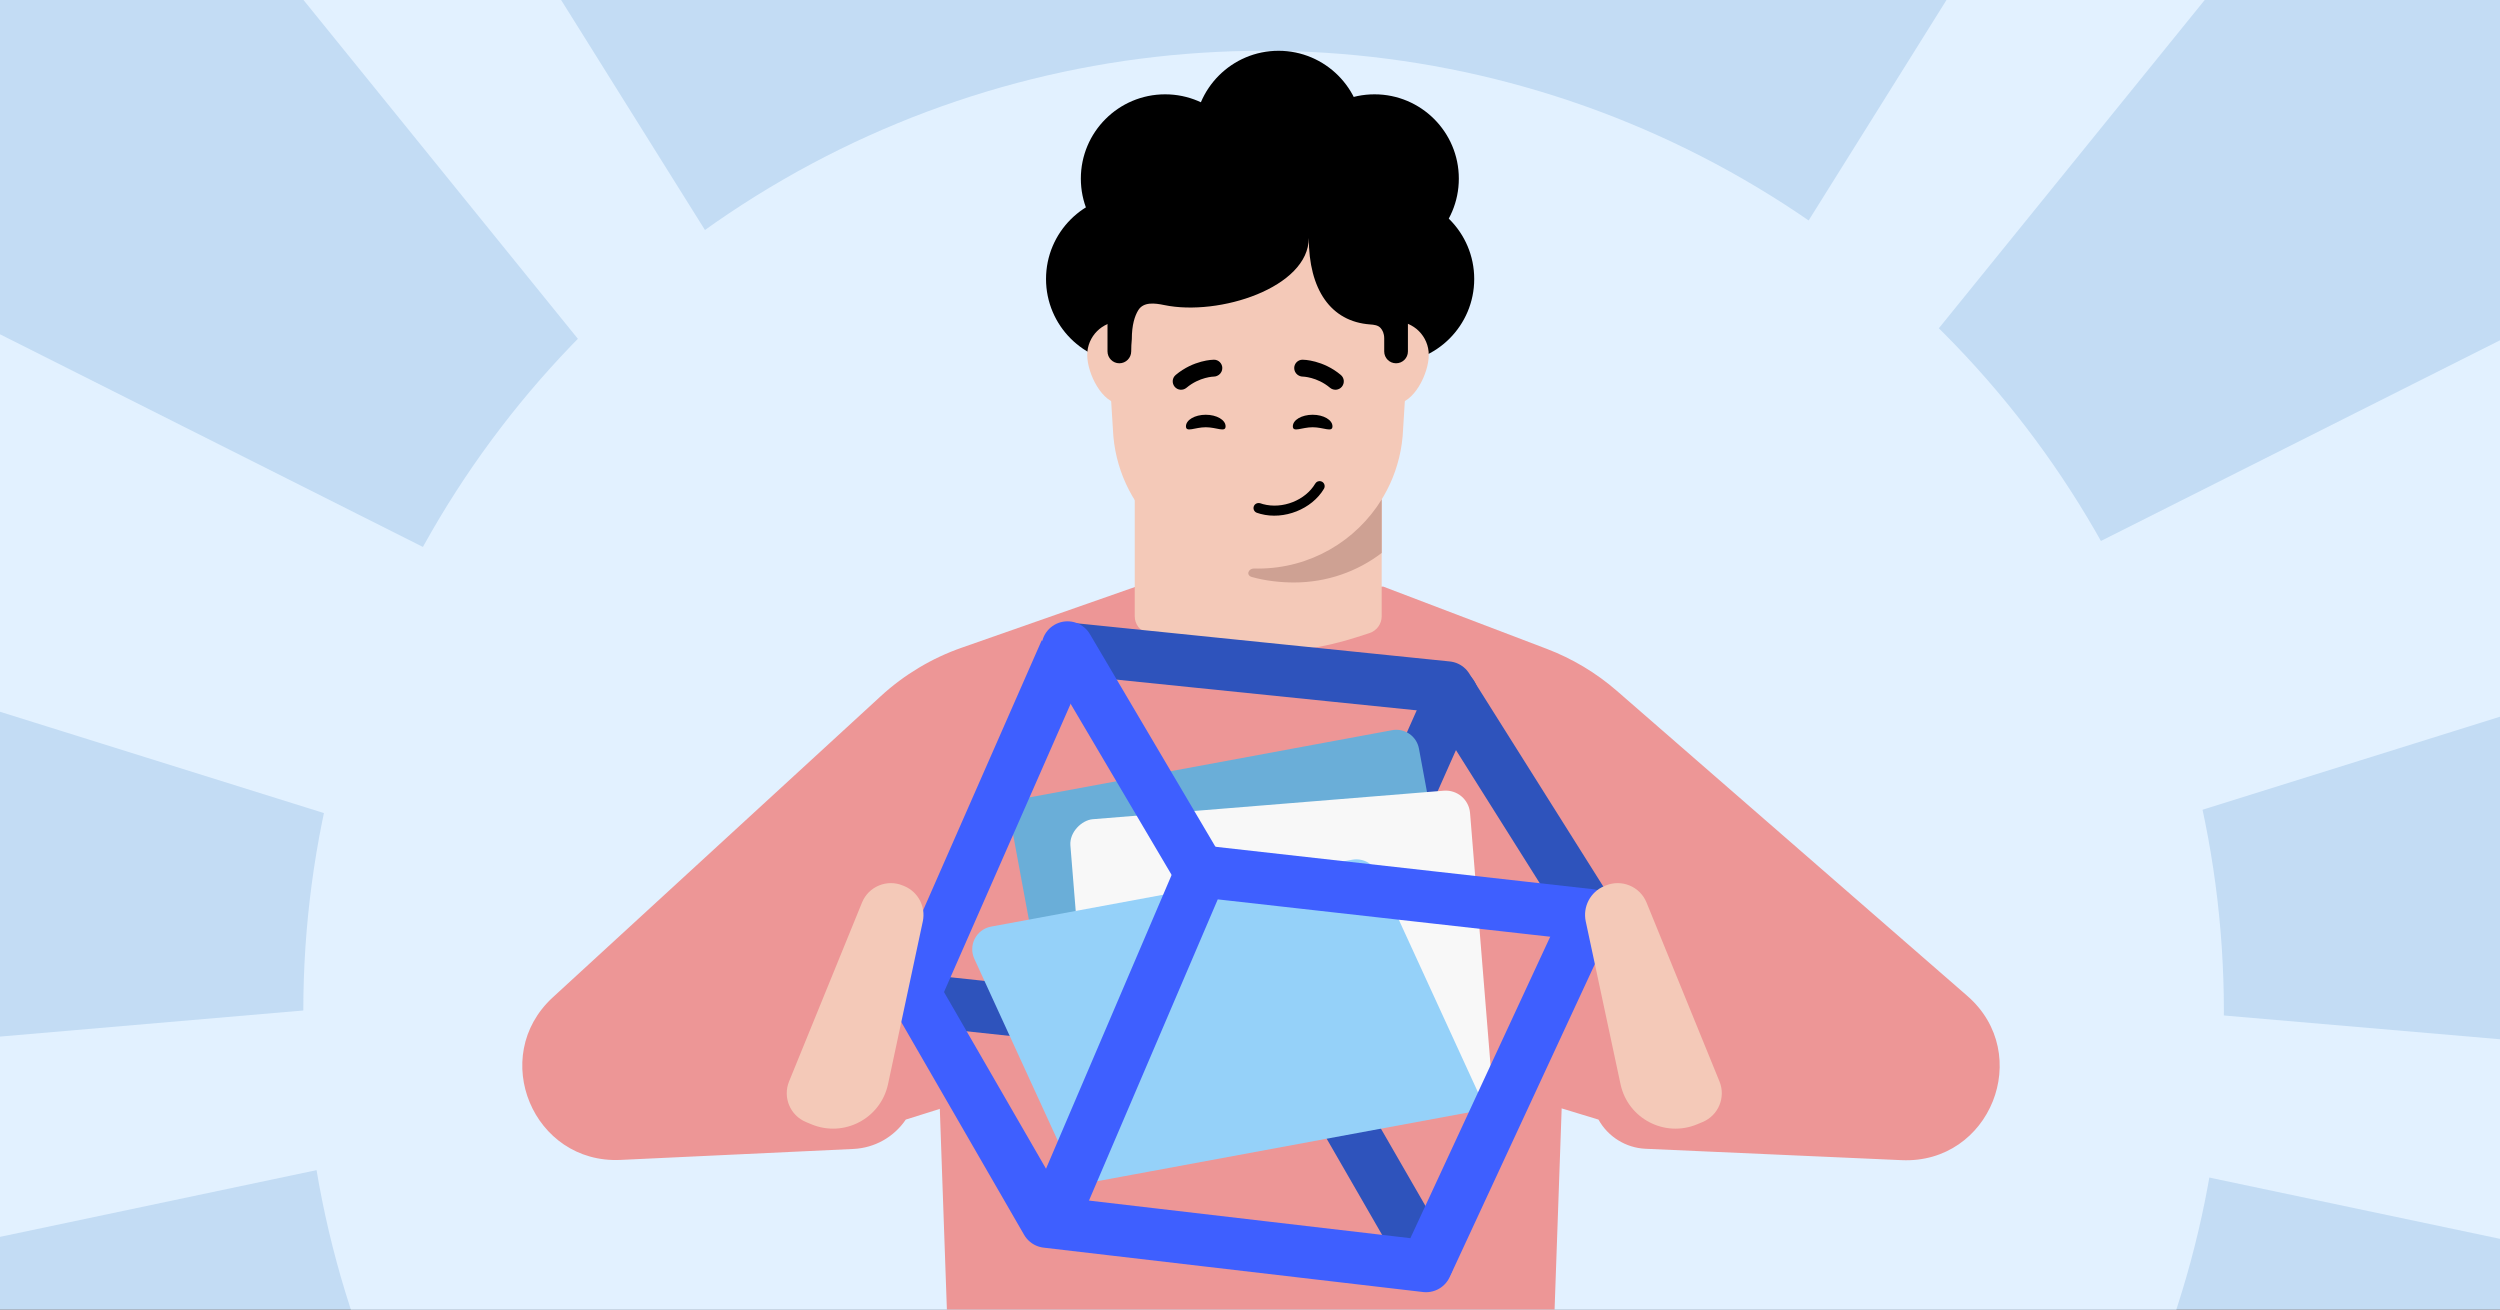 <svg fill="none" height="495" viewBox="0 0 945 495" width="945" xmlns="http://www.w3.org/2000/svg" xmlns:xlink="http://www.w3.org/1999/xlink"><rect x="0" y="0" width="945" height="495" fill="#333333" stroke="none"/><clipPath id="clip0_1081_626"><path d="M0 0H945V495H0Z"/></clipPath><g clip-path="url(#clip0_1081_626)"><path d="M0 0H945V495H0Z" fill="#c3dcf4"/><g fill="#e2f1ff"><circle cx="477.638" cy="382.186" r="362.988"/><path d="M67.884-57.832 142.597-111.147 335.737 197.701 297.14 225.243 67.884-57.832Z"/><path d="M-130.322 495-143.748 404.202 219.176 372.964 226.112 419.871-130.322 495Z"/><path d="M-143.748 224.092-86.581 82.821 318.087 286.311 288.554 359.293-143.748 224.092Z"/><path d="M879.246-56.635 804.534-109.95 611.393 198.897 649.99 226.44 879.246-56.635Z"/><path d="M1077.45 496.196 1090.88 405.399 727.955 374.16 721.019 421.067 1077.45 496.196Z"/><path d="M1090.88 225.289 1033.71 84.018 629.044 287.508 658.577 360.49 1090.88 225.289Z"/></g><path d="M234.581 438.448C201.516 440.005 184.583 399.383 208.964 376.994L332.936 263.15C341.77 255.038 352.163 248.809 363.482 244.844L429.462 221.727 522.854 221.727 584.648 245.256C594.374 248.959 603.368 254.351 611.218 261.184L743.64 376.453C768.927 398.465 752.31 440.028 718.818 438.539L622.046 434.239C614.592 433.907 607.845 429.73 604.226 423.206V423.206L471.092 382.693 342.384 423.206V423.206C337.916 429.814 330.592 433.927 322.624 434.302L234.581 438.448Z" fill="#ed9696"/><path d="M352.219 333.219H593.335L585.067 567.722H360.487L352.219 333.219Z" fill="#ed9696"/><circle cx="427.262" cy="105.459" fill="#000000" r="31.863"/><circle cx="440.422" cy="67.519" fill="#000000" r="31.863"/><circle cx="519.576" cy="67.519" fill="#000000" r="31.863"/><circle cx="483.29" cy="51.061" fill="#000000" r="31.863"/><circle cx="525.391" cy="105.459" fill="#000000" r="31.863"/><path d="M522.279 232.923C522.279 235.844 520.417 238.416 517.652 239.31L512.97 240.825C488.655 248.65 462.501 248.65 438.209 240.825L433.559 239.31C430.793 238.416 428.931 235.844 428.931 232.956V129.932H522.284L522.279 232.923Z" fill="#f4c9b8"/><path d="M436.352 134.172C436.352 127.132 430.668 121.464 423.667 121.464 416.665 121.464 410.971 127.132 410.971 134.172 410.971 141.213 416.654 152.645 423.667 152.645 430.679 152.645 436.352 141.169 436.352 134.172Z" fill="#f4c9b8"/><path d="M540.077 134.172C540.077 127.132 534.393 121.464 527.381 121.464 520.368 121.464 514.685 127.132 514.685 134.172 514.685 141.213 520.368 152.645 527.381 152.645 534.393 152.645 540.077 141.169 540.077 134.172Z" fill="#f4c9b8"/><path d="M475.514 214.92C446.05 214.92 421.855 191.641 420.679 162.204L418.817 132.397C417.521 100.148 443.295 73.294 475.525 73.294 507.755 73.294 533.518 100.148 532.233 132.397L530.371 162.204C529.195 191.641 504.99 214.92 475.525 214.92H475.514Z" fill="#f4c9b8"/><path d="M473.22 218.12C470.901 217.475 471.753 214.844 474.16 214.903 474.61 214.914 475.061 214.919 475.514 214.919H475.524C495.241 214.919 512.603 204.495 522.285 188.778V209.017C513.062 216.058 501.553 220.178 489.096 220.178 484.143 220.178 478.495 219.588 473.22 218.12Z" fill="#cea193"/><path d="M532.193 132.854V107.853H532.15C532.15 76.509 506.736 51.061 475.399 51.061 444.061 51.061 418.636 76.509 418.636 107.853V132.821C418.636 135.284 420.629 137.322 423.111 137.322 425.594 137.322 427.598 135.284 427.598 132.821 427.598 131.306 427.674 129.759 427.826 128.2 427.826 122.798 428.946 119.388 430.275 117.242 432.247 114.059 436.408 114.549 440.072 115.312 460.807 119.63 494.721 108.686 494.721 89.942 494.721 109.504 503.055 121.561 517.891 122.638 519.349 122.743 520.908 122.901 521.876 123.997 522.583 124.797 523.232 126.039 523.232 127.906V132.854C523.232 135.328 525.236 137.322 527.707 137.322 530.179 137.322 532.193 135.328 532.193 132.854Z" fill="#000000"/><path d="M463.272 161.156C463.272 163.576 459.919 161.502 455.782 161.502 451.646 161.502 448.292 163.576 448.292 161.156 448.292 158.737 451.646 156.776 455.782 156.776 459.919 156.776 463.272 158.737 463.272 161.156Z" fill="#000000"/><path d="M503.673 161.156C503.673 163.576 500.319 161.502 496.183 161.502 492.046 161.502 488.693 163.576 488.693 161.156 488.693 158.737 492.046 156.776 496.183 156.776 500.319 156.776 503.673 158.737 503.673 161.156Z" fill="#000000"/><path d="M460.78 141.658C461.553 141.059 462.043 140.133 462.032 139.097 462.01 137.375 460.605 135.958 458.863 135.969 458.524 135.971 451.176 136.067 444.425 141.724 443.075 142.846 442.9 144.819 444.022 146.192 445.143 147.533 447.136 147.707 448.486 146.584 453.419 142.432 458.838 142.346 458.907 142.345 459.604 142.334 460.246 142.04 460.78 141.658Z" fill="#000000"/><path d="M490.463 141.658C489.69 141.059 489.2 140.133 489.21 139.097 489.232 137.375 490.637 135.958 492.379 135.969 492.718 135.971 500.066 136.067 506.817 141.724 508.167 142.846 508.342 144.819 507.22 146.192 506.099 147.533 504.106 147.707 502.756 146.584 497.823 142.432 492.404 142.346 492.335 142.345 491.639 142.334 490.996 142.04 490.463 141.658Z" fill="#000000"/><path d="M476.357 190.231C475.274 189.941 474.264 190.471 473.934 191.409 473.582 192.387 474.11 193.487 475.09 193.829 475.544 193.985 476.012 194.133 476.475 194.257 485.383 196.646 495.905 192.461 500.464 184.736 500.717 184.297 500.786 183.785 500.66 183.288 500.534 182.792 500.226 182.382 499.779 182.116 499.635 182.021 499.48 181.968 499.302 181.92 498.471 181.697 497.596 182.06 497.161 182.801 493.438 189.126 484.792 192.538 477.44 190.567 477.072 190.468 476.693 190.366 476.339 190.215L476.333 190.236 476.357 190.231Z" fill="#000000"/><path d="M548.894 262.615 490.787 393.355 348.159 378.104" stroke="#2e53bc" stroke-linecap="round" stroke-width="19.662"/><path d="M492.782 395.645 539.648 476.962" stroke="#2e53bc" stroke-linecap="round" stroke-width="19.662"/><path d="M382.226 311.522C381.352 306.801 384.47 302.265 389.191 301.39L526.229 276.006C530.95 275.131 535.486 278.249 536.361 282.971L560.869 415.275C561.274 417.463 559.771 419.548 557.567 419.855L406.196 440.92 382.226 311.522Z" fill="#6aaed8"/><rect fill="#f8f8f8" height="151.523" rx="9.219" transform="matrix(-.081 -.997 .997 -.081 17.439 878.082)" width="120.879" x="413.482" y="431.002"/><path d="M368.297 362.436C365.935 357.289 369.047 351.294 374.615 350.262L511.118 324.977C515.034 324.251 518.942 326.28 520.603 329.9L560.419 416.688C561.025 418.01 560.226 419.549 558.796 419.814L412.807 446.857C409.674 447.437 406.547 445.814 405.219 442.918L368.297 362.436Z" fill="#95d1f9"/><path d="M402.745 246.038 345.833 375.604 395.625 461.846 539.044 478.62 600.156 346.884" stroke="#3e5fff" stroke-linejoin="round" stroke-width="19.662"/><path d="M404.611 245.238 547.037 259.81 599.826 343.671" stroke="#2e53bc" stroke-linecap="round" stroke-linejoin="round" stroke-width="19.662"/><path d="M398.366 459.837 454.147 329.379 600.926 345.871" stroke="#3e5fff" stroke-linecap="round" stroke-width="19.662"/><path d="M452.151 327.088 403.511 244.689" stroke="#3e5fff" stroke-linecap="round" stroke-width="19.662"/><path d="M306.717 424.984C318.989 430.103 332.895 422.819 335.673 409.815L348.819 348.292C350.004 342.746 347.068 337.142 341.833 334.958L341.288 334.731C335.249 332.212 328.315 335.097 325.844 341.156L298.264 408.797C295.822 414.788 298.667 421.627 304.638 424.117L306.717 424.984Z" fill="#f4c9b8"/><path d="M641.514 424.984C629.242 430.103 615.336 422.819 612.557 409.815L599.412 348.292C598.227 342.746 601.163 337.142 606.397 334.958L606.943 334.731C612.982 332.212 619.916 335.097 622.387 341.156L649.966 408.797C652.409 414.788 649.564 421.627 643.593 424.117L641.514 424.984Z" fill="#f4c9b8"/></g></svg>